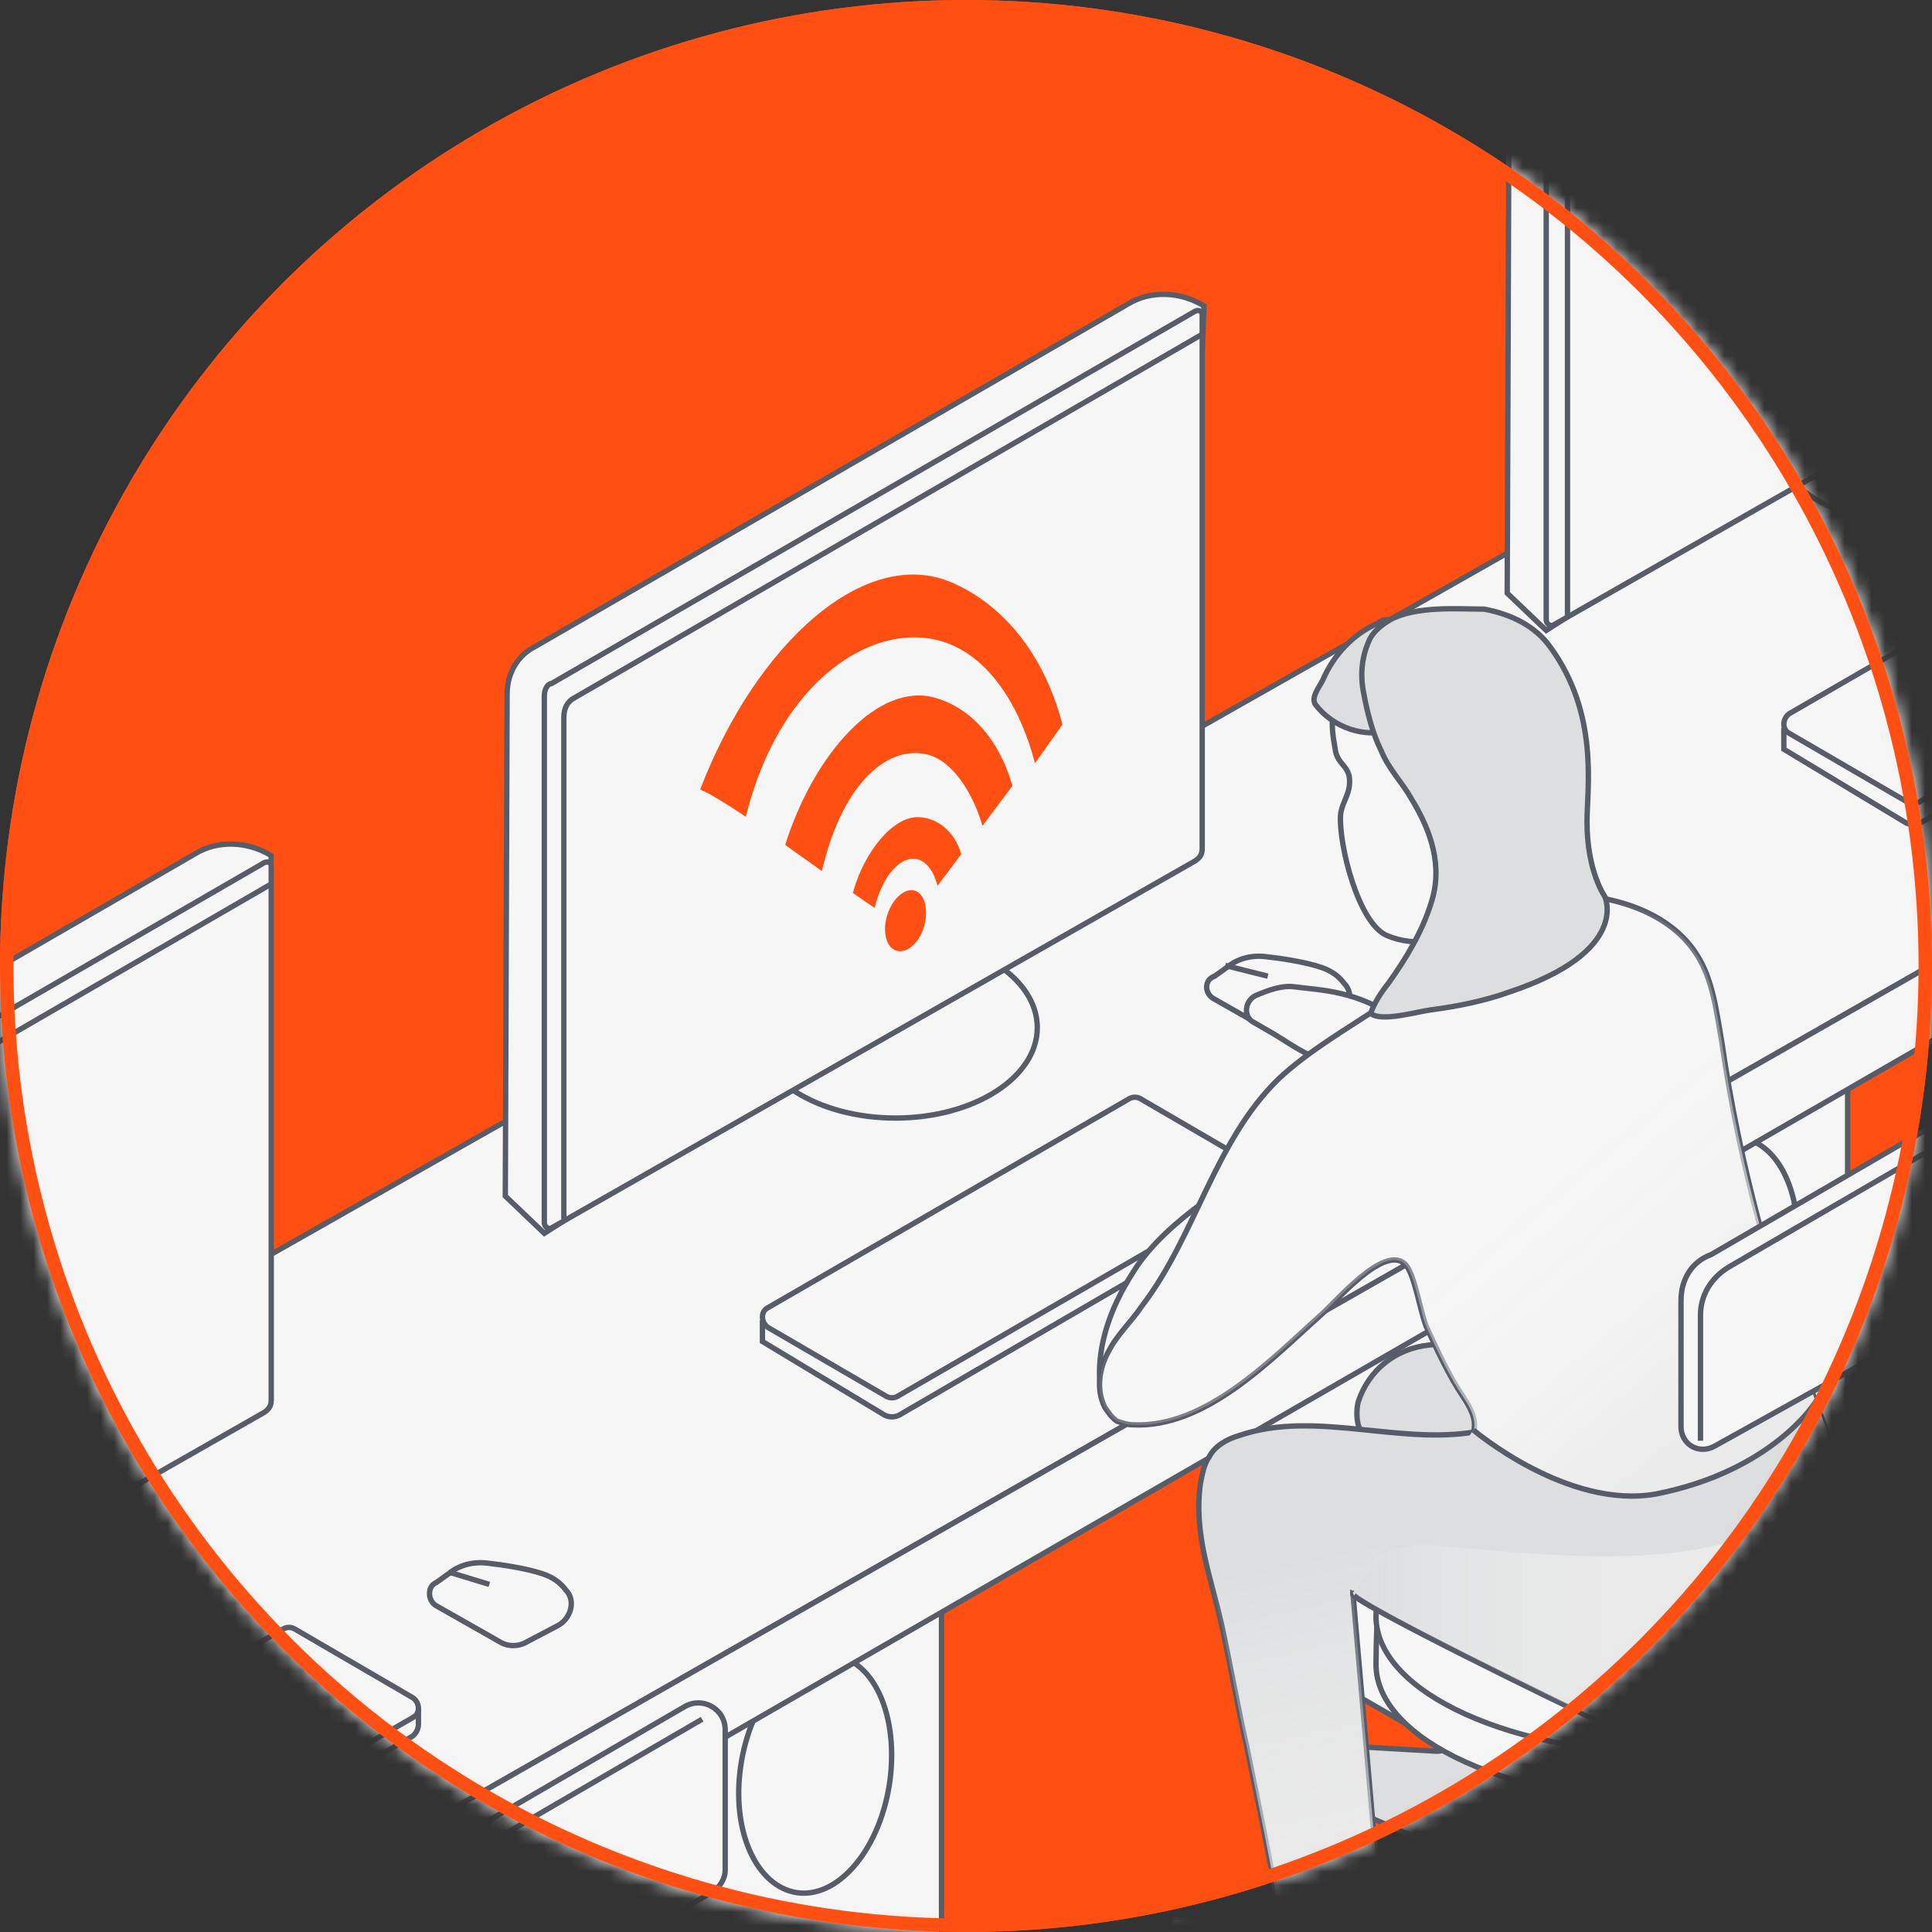 <svg width="144" height="144" viewBox="0 0 144 144" fill="none" xmlns="http://www.w3.org/2000/svg">
<rect x="0" y="0" width="144" height="144" fill="#333333" stroke="none"/>
<circle cx="72" cy="72" r="72" fill="#FF4F12"/>
<mask id="mask0_406_40570" style="mask-type:alpha" maskUnits="userSpaceOnUse" x="0" y="0" width="144" height="144">
<circle cx="72" cy="72" r="72" fill="#FF4F12"/>
</mask>
<g mask="url(#mask0_406_40570)">
<path d="M50.615 124.305V174.794L70.176 163.559V113.203L50.615 124.305Z" fill="#F6F6F6" stroke="#575D68" stroke-width="0.4" stroke-miterlimit="10"/>
<path d="M66.343 132.633C65.683 137.655 62.643 141.356 59.603 141.092C56.695 140.827 54.712 137.126 55.109 132.501C55.505 127.742 58.281 123.513 61.453 123.381C64.757 123.117 67.004 127.346 66.343 132.633Z" fill="#F6F6F6" stroke="#575D68" stroke-width="0.4" stroke-miterlimit="10"/>
<path d="M50.616 174.794L24.05 159.462V110.824L50.616 124.305V174.794Z" fill="#F6F6F6" stroke="#575D68" stroke-width="0.4" stroke-miterlimit="10"/>
<path d="M118.152 85.579V136.2L137.713 124.966V74.609L118.152 85.579Z" fill="#F6F6F6" stroke="#575D68" stroke-width="0.4" stroke-miterlimit="10"/>
<path d="M133.88 94.039C133.22 99.061 130.18 102.762 127.14 102.498C124.232 102.233 122.25 98.533 122.646 93.907C123.043 89.149 125.818 84.919 128.99 84.787C132.295 84.523 134.541 88.752 133.88 94.039Z" fill="#F6F6F6" stroke="#575D68" stroke-width="0.4" stroke-miterlimit="10"/>
<path d="M118.153 136.199L91.587 120.868V72.098L118.153 85.579V136.199Z" fill="#F6F6F6" stroke="#575D68" stroke-width="0.4" stroke-miterlimit="10"/>
<path d="M123.44 112.278L135.071 105.67" stroke="#575D68" stroke-width="0.4" stroke-miterlimit="10"/>
<path d="M123.44 114.657L135.071 107.916" stroke="#575D68" stroke-width="0.4" stroke-miterlimit="10"/>
<path d="M123.44 116.905L135.071 110.164" stroke="#575D68" stroke-width="0.4" stroke-miterlimit="10"/>
<path d="M123.44 119.151L135.071 112.543" stroke="#575D68" stroke-width="0.4" stroke-miterlimit="10"/>
<path d="M123.44 121.53L135.071 114.789" stroke="#575D68" stroke-width="0.4" stroke-miterlimit="10"/>
<path d="M123.44 123.778L135.071 117.037" stroke="#575D68" stroke-width="0.4" stroke-miterlimit="10"/>
<path d="M123.44 126.022L135.071 119.414" stroke="#575D68" stroke-width="0.4" stroke-miterlimit="10"/>
<path d="M123.44 128.272L135.071 121.664" stroke="#575D68" stroke-width="0.4" stroke-miterlimit="10"/>
<path d="M-46 131.044L-3.177 155.892L208.028 35.354L166.263 10.639L-46 131.044Z" fill="#F6F6F6" stroke="#575D68" stroke-width="0.4" stroke-miterlimit="10"/>
<path d="M-3.178 155.893V162.502L207.763 40.774L208.028 35.355L-3.178 155.893Z" fill="#F6F6F6" stroke="#575D68" stroke-width="0.4" stroke-miterlimit="10"/>
<path d="M39.249 179.552C41.364 178.891 43.082 178.098 44.536 177.173V138.447L39.249 141.619V179.552Z" fill="#F6F6F6" stroke="#575D68" stroke-width="0.4" stroke-miterlimit="10"/>
<path d="M26.032 143.866V153.25C26.032 154.572 27.354 155.365 28.544 154.704L52.995 141.091C53.656 140.694 54.052 140.033 54.052 139.372V128.931C54.052 127.345 52.334 126.42 51.012 127.213L28.279 140.43C26.825 140.958 26.032 142.412 26.032 143.866Z" fill="#F6F6F6" stroke="#575D68" stroke-width="0.4" stroke-miterlimit="10"/>
<path d="M52.333 128.139L29.6 141.356C28.279 142.149 27.485 143.47 27.485 144.924V154.308" fill="#F6F6F6"/>
<path d="M52.333 128.139L29.6 141.356C28.279 142.149 27.485 143.47 27.485 144.924V154.308" stroke="#575D68" stroke-width="0.4" stroke-miterlimit="10"/>
<path d="M-6.217 139.503V138.049L21.539 122.057L30.923 126.947C31.055 127.079 31.187 127.211 31.187 127.476V128.533C31.187 128.929 30.923 129.326 30.658 129.458L4.092 144.922C3.696 145.186 3.167 145.186 2.771 144.922L-6.217 139.503Z" fill="#F6F6F6" stroke="#575D68" stroke-width="0.4" stroke-miterlimit="10"/>
<path d="M-5.82 136.992L21.142 121.396C21.407 121.264 21.671 121.264 21.935 121.396L30.79 126.551C31.319 126.947 31.319 127.74 30.79 128.004L3.828 143.6C3.564 143.732 3.299 143.732 3.035 143.6L-5.82 138.446C-6.349 138.181 -6.349 137.388 -5.82 136.992Z" fill="#F6F6F6" stroke="#575D68" stroke-width="0.4" stroke-miterlimit="10"/>
<path d="M32.508 119.68L37.398 122.455C37.927 122.72 38.588 122.72 39.117 122.455L41.628 121.134C42.553 120.605 42.95 119.283 42.157 118.49C41.76 117.961 41.231 117.565 40.438 117.301C39.249 116.904 37.531 116.64 36.341 116.508C35.284 116.375 34.227 116.64 33.433 117.301L32.508 117.962C31.848 118.226 31.848 119.283 32.508 119.68Z" fill="#F6F6F6" stroke="#575D68" stroke-width="0.4" stroke-miterlimit="10"/>
<path d="M33.434 117.168L36.474 118.093" stroke="#575D68" stroke-width="0.4" stroke-miterlimit="10"/>
<path d="M-2.648 124.438C3.191 124.438 7.925 121.42 7.925 117.698C7.925 113.975 3.191 110.957 -2.648 110.957C-8.488 110.957 -13.222 113.975 -13.222 117.698C-13.222 121.42 -8.488 124.438 -2.648 124.438Z" fill="#F6F6F6" stroke="#575D68" stroke-width="0.4" stroke-miterlimit="10"/>
<path d="M66.74 83.333C72.58 83.333 77.314 80.315 77.314 76.592C77.314 72.869 72.58 69.852 66.74 69.852C60.901 69.852 56.167 72.869 56.167 76.592C56.167 80.315 60.901 83.333 66.74 83.333Z" fill="#F6F6F6" stroke="#575D68" stroke-width="0.4" stroke-miterlimit="10"/>
<path d="M142.605 39.057C148.444 39.057 153.178 36.039 153.178 32.317C153.178 28.594 148.444 25.576 142.605 25.576C136.765 25.576 132.031 28.594 132.031 32.317C132.031 36.039 136.765 39.057 142.605 39.057Z" fill="#F6F6F6" stroke="#575D68" stroke-width="0.4" stroke-miterlimit="10"/>
<path d="M37.795 51.745L37.663 89.148L40.571 91.924L88.284 61.261L89.737 22.8C88.019 21.742 85.772 21.61 84.054 22.668L39.91 48.176C38.588 48.837 37.795 50.158 37.795 51.745Z" fill="#F6F6F6" stroke="#575D68" stroke-width="0.4" stroke-miterlimit="10"/>
<path d="M40.57 51.877V91.131C40.57 91.395 40.835 91.66 41.099 91.528L89.076 64.169C89.473 63.904 89.605 63.64 89.605 63.243V23.461C89.605 23.197 89.341 23.064 89.076 23.196L41.099 50.952C40.835 50.952 40.57 51.348 40.57 51.877Z" fill="#F6F6F6" stroke="#575D68" stroke-width="0.4" stroke-miterlimit="10"/>
<path d="M89.606 24.914L42.819 52.009C42.29 52.273 42.025 52.802 42.025 53.462V90.866" fill="#F6F6F6"/>
<path d="M89.606 24.914L42.819 52.009C42.29 52.273 42.025 52.802 42.025 53.462V90.866" stroke="#575D68" stroke-width="0.4" stroke-miterlimit="10"/>
<path d="M56.828 99.987V98.533L84.584 82.541L93.968 87.431C94.1 87.563 94.232 87.696 94.232 87.96V89.017C94.232 89.414 93.968 89.81 93.703 89.942L67.137 105.406C66.741 105.671 66.212 105.671 65.816 105.406L56.828 99.987Z" fill="#F6F6F6" stroke="#575D68" stroke-width="0.4" stroke-miterlimit="10"/>
<path d="M57.225 97.476L84.187 81.88C84.451 81.748 84.716 81.748 84.98 81.88L93.835 87.035C94.364 87.431 94.364 88.225 93.835 88.489L66.873 104.085C66.609 104.217 66.344 104.217 66.08 104.085L57.225 98.93C56.696 98.534 56.696 97.741 57.225 97.476Z" fill="#F6F6F6" stroke="#575D68" stroke-width="0.4" stroke-miterlimit="10"/>
<path d="M90.53 74.477L95.421 77.252C95.949 77.516 96.61 77.516 97.139 77.252L99.65 75.93C100.575 75.402 100.972 74.08 100.179 73.287C99.782 72.758 99.253 72.362 98.46 72.097C97.271 71.701 95.553 71.437 94.363 71.305C93.306 71.172 92.248 71.437 91.455 72.097L90.53 72.758C89.737 73.023 89.737 74.08 90.53 74.477Z" fill="#F6F6F6" stroke="#575D68" stroke-width="0.4" stroke-miterlimit="10"/>
<path d="M91.323 71.965L94.495 72.758" stroke="#575D68" stroke-width="0.4" stroke-miterlimit="10"/>
<path d="M112.471 6.807L112.339 44.211L115.247 46.986L162.959 16.323L164.413 -22.138C162.695 -23.195 160.448 -23.327 158.73 -22.27L114.586 3.239C113.264 3.899 112.471 5.221 112.471 6.807Z" fill="#F6F6F6" stroke="#575D68" stroke-width="0.4" stroke-miterlimit="10"/>
<path d="M115.246 6.94V46.194C115.246 46.458 115.51 46.722 115.775 46.59L163.752 19.231C164.149 18.967 164.281 18.703 164.281 18.306V-21.477C164.281 -21.741 164.016 -21.873 163.752 -21.741L115.775 6.014C115.51 6.014 115.246 6.543 115.246 6.94Z" fill="#F6F6F6" stroke="#575D68" stroke-width="0.4" stroke-miterlimit="10"/>
<path d="M164.413 -20.021L117.625 7.073C117.096 7.337 116.832 7.866 116.832 8.527V45.931" fill="#F6F6F6"/>
<path d="M164.413 -20.021L117.625 7.073C117.096 7.337 116.832 7.866 116.832 8.527V45.931" stroke="#575D68" stroke-width="0.4" stroke-miterlimit="10"/>
<path d="M132.957 55.843V54.389L160.712 38.397L170.096 43.287C170.229 43.419 170.361 43.551 170.361 43.815V44.873C170.361 45.269 170.096 45.666 169.832 45.798L143.266 61.262C142.87 61.526 142.341 61.526 141.945 61.262L132.957 55.843Z" fill="#F6F6F6" stroke="#575D68" stroke-width="0.4" stroke-miterlimit="10"/>
<path d="M133.354 53.199L160.316 37.603C160.58 37.471 160.845 37.471 161.109 37.603L169.964 42.758C170.493 43.154 170.493 43.947 169.964 44.212L143.002 59.807C142.737 59.94 142.473 59.94 142.209 59.807L133.354 54.653C132.825 54.389 132.825 53.596 133.354 53.199Z" fill="#F6F6F6" stroke="#575D68" stroke-width="0.4" stroke-miterlimit="10"/>
<path d="M-31.726 92.717L-31.858 130.121L-28.951 132.896L18.762 102.233L20.216 63.772C18.498 62.715 16.251 62.583 14.533 63.64L-29.612 89.149C-30.933 89.81 -31.726 91.263 -31.726 92.717Z" fill="#F6F6F6" stroke="#575D68" stroke-width="0.4" stroke-miterlimit="10"/>
<path d="M-28.818 92.983V132.237C-28.818 132.501 -28.554 132.765 -28.29 132.633L19.688 105.274C20.084 105.01 20.216 104.745 20.216 104.349V64.566C20.216 64.302 19.952 64.17 19.688 64.302L-28.29 92.057C-28.554 92.057 -28.818 92.454 -28.818 92.983Z" fill="#F6F6F6" stroke="#575D68" stroke-width="0.4" stroke-miterlimit="10"/>
<path d="M20.216 65.887L-26.571 92.981C-27.1 93.246 -27.364 93.774 -27.364 94.435V131.839" fill="#F6F6F6"/>
<path d="M20.216 65.887L-26.571 92.981C-27.1 93.246 -27.364 93.774 -27.364 94.435V131.839" stroke="#575D68" stroke-width="0.4" stroke-miterlimit="10"/>
<path d="M120.4 104.743L112.47 99.721L106.522 100.249C104.011 100.514 102.028 102.1 101.235 104.479C101.103 105.007 101.103 105.668 101.235 106.197L108.505 128.534C108.901 129.591 107.976 130.648 106.919 130.516L100.046 130.119C98.856 131.838 99.517 134.217 101.368 135.142L107.447 137.785C110.091 138.975 113.131 139.107 115.906 138.182C116.699 137.917 117.228 136.992 116.963 136.199L115.51 131.705L116.171 116.242L125.29 117.299L120.4 104.743Z" fill="#DDDEDF" stroke="#575D68" stroke-width="0.4" stroke-miterlimit="10"/>
<path fill-rule="evenodd" clip-rule="evenodd" d="M113.661 140.96L110.886 145.851C110.886 145.851 110.093 145.322 109.696 145.058C109.036 144.529 108.507 143.604 108.507 142.546C108.507 140.96 109.564 139.639 110.886 139.639C111.15 139.639 111.415 139.639 111.679 139.771C112.736 140.167 113.661 140.96 113.661 140.96Z" fill="#F6F6F6" stroke="#575D68" stroke-width="0.4" stroke-miterlimit="10"/>
<path fill-rule="evenodd" clip-rule="evenodd" d="M141.548 140.96C141.548 140.96 140.623 140.167 139.698 139.771C139.434 139.639 139.169 139.639 138.905 139.639C137.716 139.639 136.658 140.828 136.526 142.282L125.292 148.758L114.85 142.679C114.586 141.621 113.793 140.828 112.736 140.696C111.414 140.564 110.224 141.886 110.092 143.472C109.96 145.058 111.018 146.512 112.339 146.512C112.736 146.512 113.132 146.379 113.529 146.247L121.459 150.873L110.225 157.349L113.925 159.464L125.159 152.988L136.394 159.464L140.095 157.217L128.86 150.741L138.244 145.19C138.641 145.851 139.302 146.379 140.095 146.379C141.416 146.512 142.606 145.19 142.738 143.604C142.87 142.546 142.341 141.489 141.548 140.96Z" fill="#F6F6F6" stroke="#575D68" stroke-width="0.4" stroke-miterlimit="10"/>
<path fill-rule="evenodd" clip-rule="evenodd" d="M138.376 144.926C138.244 144.529 138.112 144.001 138.244 143.472C138.376 141.886 139.566 140.564 140.888 140.697" fill="#F6F6F6"/>
<path d="M138.376 144.926C138.244 144.529 138.112 144.001 138.244 143.472C138.376 141.886 139.566 140.564 140.888 140.697" stroke="#575D68" stroke-width="0.4" stroke-miterlimit="10"/>
<path fill-rule="evenodd" clip-rule="evenodd" d="M113.529 146.116C113 145.72 113 144.53 113.132 144.134C113.396 143.076 114.189 142.68 114.718 142.68" fill="#F6F6F6"/>
<path d="M113.529 146.116C113 145.72 113 144.53 113.132 144.134C113.396 143.076 114.189 142.68 114.718 142.68" stroke="#575D68" stroke-width="0.4" stroke-miterlimit="10"/>
<path d="M122.119 150.739V129.328C122.119 127.742 123.441 126.42 125.159 126.42H125.423C127.009 126.42 128.463 127.61 128.463 129.196V129.328V150.607V150.739C128.463 151.135 128.067 151.532 127.538 151.796C127.009 152.061 126.216 152.193 125.291 152.193C124.498 152.193 123.705 152.061 123.176 151.796C122.516 151.4 122.251 151.135 122.119 150.739Z" fill="#F6F6F6" stroke="#575D68" stroke-width="0.4" stroke-miterlimit="10"/>
<path d="M148.024 124.042C148.024 129.725 137.847 134.351 125.291 134.351C112.735 134.351 102.558 129.725 102.558 124.042C102.558 122.588 102.69 119.416 102.69 119.416C102.69 119.416 115.907 113.732 125.291 113.732C132.956 113.732 148.024 120.473 148.024 120.473C148.024 120.473 148.024 121.927 148.024 124.042Z" fill="#F6F6F6" stroke="#575D68" stroke-width="0.4" stroke-miterlimit="10"/>
<path d="M125.291 130.78C137.846 130.78 148.024 126.165 148.024 120.471C148.024 114.778 137.846 110.162 125.291 110.162C112.735 110.162 102.558 114.778 102.558 120.471C102.558 126.165 112.735 130.78 125.291 130.78Z" fill="#F6F6F6" stroke="#575D68" stroke-width="0.4" stroke-miterlimit="10"/>
<path d="M82.336 104.742C82.336 104.742 80.618 100.777 84.451 94.83C86.962 90.733 92.909 87.561 92.909 87.561L94.231 92.583L82.336 104.742Z" fill="#F6F6F6" stroke="#575D68" stroke-width="0.4" stroke-miterlimit="10"/>
<path d="M114.321 80.16C114.321 80.16 107.316 78.177 104.276 76.063C101.236 73.816 98.46 73.816 96.478 73.551C95.553 73.419 94.495 73.816 93.57 74.212C92.777 74.609 92.645 75.798 93.438 76.195C94.363 76.723 95.288 77.252 96.081 77.781C98.989 79.631 102.69 80.556 104.276 81.746C106.787 83.728 111.017 85.711 111.017 85.711" fill="#F6F6F6"/>
<path d="M114.321 80.16C114.321 80.16 107.316 78.177 104.276 76.063C101.236 73.816 98.46 73.816 96.478 73.551C95.553 73.419 94.495 73.816 93.57 74.212C92.777 74.609 92.645 75.798 93.438 76.195C94.363 76.723 95.288 77.252 96.081 77.781C98.989 79.631 102.69 80.556 104.276 81.746C106.787 83.728 111.017 85.711 111.017 85.711" stroke="#575D68" stroke-width="0.4" stroke-miterlimit="10"/>
<path d="M114.189 106.329C114.057 106.197 113.793 106.197 113.528 106.197C112.603 106.065 111.678 106.329 110.62 106.594C104.673 107.915 98.197 105.008 92.381 106.99C91.456 107.255 90.531 107.783 90.134 108.576C89.738 109.105 89.606 109.898 89.473 110.559C88.945 114.392 90.266 117.564 91.059 121.132C91.72 124.172 92.249 127.212 92.91 130.12C93.835 134.613 94.76 139.107 95.553 143.601L87.623 143.072C86.433 144.791 87.094 147.169 88.945 148.095L95.025 150.738C97.668 151.928 100.708 152.06 103.483 151.135C104.276 150.87 104.805 149.945 104.541 149.152L103.087 144.658L100.84 118.753L125.159 126.683C124.762 126.551 123.969 124.569 123.837 124.172C122.78 122.19 121.722 120.339 120.665 118.357C119.476 116.11 118.286 113.863 116.965 111.616C116.304 110.162 115.775 107.122 114.189 106.329Z" fill="#DDDEDF" stroke="#575D68" stroke-width="0.4" stroke-miterlimit="10"/>
<path d="M114.189 106.329C114.057 106.197 113.793 106.197 113.528 106.197C112.603 106.065 111.678 106.329 110.62 106.594C104.673 107.915 98.197 105.008 92.381 106.99C91.456 107.255 90.531 107.783 90.134 108.576C89.738 109.105 89.606 109.898 89.473 110.559C88.945 114.392 90.266 117.564 91.059 121.132C91.72 124.172 92.249 127.212 92.91 130.12C93.835 134.613 94.76 139.107 95.553 143.601L87.623 143.072C86.433 144.791 87.094 147.169 88.945 148.095L95.025 150.738C97.668 151.928 100.708 152.06 103.483 151.135C104.276 150.87 104.805 149.945 104.541 149.152L103.087 144.658L100.84 118.753L125.159 126.683C124.762 126.551 123.969 124.569 123.837 124.172C122.78 122.19 121.722 120.339 120.665 118.357C119.476 116.11 118.286 113.863 116.965 111.616C116.304 110.162 115.775 107.122 114.189 106.329Z" fill="url(#paint0_linear_406_40570)"/>
<path d="M100.84 118.753C100.18 119.15 117.89 127.609 118.551 128.005C122.516 129.855 127.935 128.534 130.182 128.005C134.676 126.948 138.773 124.172 138.905 119.414C139.037 114.259 137.055 109.237 135.337 104.479C132.165 95.756 129.653 86.901 128.332 77.649C127.935 75.402 127.671 73.023 126.481 71.172C124.499 68.001 120.269 66.679 116.436 66.679C115.379 64.035 116.965 59.41 117.097 56.502C117.229 54.255 116.701 51.744 115.247 50.026C113.925 48.44 111.943 47.646 110.092 46.986C109.167 46.589 108.11 46.193 107.052 46.325C104.541 46.589 100.84 48.572 100.047 50.951C99.254 52.933 99.122 53.726 99.519 55.841C99.651 56.898 100.444 57.031 100.576 57.956C100.708 59.145 100.048 59.674 99.915 60.731C99.783 62.978 101.237 68.793 103.352 69.719C105.466 70.644 108.242 70.247 109.696 68.397C106.92 73.816 99.783 76.195 95.289 80.424C90.531 85.05 89.078 92.187 85.112 97.342C84.32 98.531 83.262 99.457 82.601 100.778C81.94 101.968 81.676 103.554 82.337 104.876C82.601 105.272 82.866 105.668 83.262 105.933C83.659 106.065 84.055 106.197 84.452 106.197C89.871 106.462 94.761 101.307 98.462 98.003C99.651 96.945 103.087 92.848 104.673 94.17C105.466 94.831 105.863 98.003 106.392 99.06C107.185 100.778 107.978 102.497 109.035 104.083C109.564 104.876 110.092 105.801 109.828 106.726" fill="#F6F6F6"/>
<path d="M100.84 118.753C100.18 119.15 117.89 127.609 118.551 128.005C122.516 129.855 127.935 128.534 130.182 128.005C134.676 126.948 138.773 124.172 138.905 119.414C139.037 114.259 137.055 109.237 135.337 104.479C132.165 95.756 129.653 86.901 128.332 77.649C127.935 75.402 127.671 73.023 126.481 71.172C124.499 68.001 120.269 66.679 116.436 66.679C115.379 64.035 116.965 59.41 117.097 56.502C117.229 54.255 116.701 51.744 115.247 50.026C113.925 48.44 111.943 47.646 110.092 46.986C109.167 46.589 108.11 46.193 107.052 46.325C104.541 46.589 100.84 48.572 100.047 50.951C99.254 52.933 99.122 53.726 99.519 55.841C99.651 56.898 100.444 57.031 100.576 57.956C100.708 59.145 100.048 59.674 99.915 60.731C99.783 62.978 101.237 68.793 103.352 69.719C105.466 70.644 108.242 70.247 109.696 68.397C106.92 73.816 99.783 76.195 95.289 80.424C90.531 85.05 89.078 92.187 85.112 97.342C84.32 98.531 83.262 99.457 82.601 100.778C81.94 101.968 81.676 103.554 82.337 104.876C82.601 105.272 82.866 105.668 83.262 105.933C83.659 106.065 84.055 106.197 84.452 106.197C89.871 106.462 94.761 101.307 98.462 98.003C99.651 96.945 103.087 92.848 104.673 94.17C105.466 94.831 105.863 98.003 106.392 99.06C107.185 100.778 107.978 102.497 109.035 104.083C109.564 104.876 110.092 105.801 109.828 106.726" stroke="#575D68" stroke-width="0.4" stroke-miterlimit="10"/>
<path d="M100.84 118.753C100.18 119.15 117.89 127.609 118.551 128.005C122.516 129.855 127.935 128.534 130.182 128.005C134.676 126.948 138.773 124.172 138.905 119.414C139.037 114.259 137.055 109.237 135.337 104.479C132.165 95.756 129.653 86.901 128.332 77.649C127.935 75.402 127.671 73.023 126.481 71.172C124.499 68.001 120.269 66.679 116.436 66.679C115.379 64.035 116.965 59.41 117.097 56.502C117.229 54.255 116.701 51.744 115.247 50.026C113.925 48.44 111.943 47.646 110.092 46.986C109.167 46.589 108.11 46.193 107.052 46.325C104.541 46.589 100.84 48.572 100.047 50.951C99.254 52.933 99.122 53.726 99.519 55.841C99.651 56.898 100.444 57.031 100.576 57.956C100.708 59.145 100.048 59.674 99.915 60.731C99.783 62.978 101.237 68.793 103.352 69.719C105.466 70.644 108.242 70.247 109.696 68.397C106.92 73.816 99.783 76.195 95.289 80.424C90.531 85.05 89.078 92.187 85.112 97.342C84.32 98.531 83.262 99.457 82.601 100.778C81.94 101.968 81.676 103.554 82.337 104.876C82.601 105.272 82.866 105.668 83.262 105.933C83.659 106.065 84.055 106.197 84.452 106.197C89.871 106.462 94.761 101.307 98.462 98.003C99.651 96.945 103.087 92.848 104.673 94.17C105.466 94.831 105.863 98.003 106.392 99.06C107.185 100.778 107.978 102.497 109.035 104.083C109.564 104.876 110.092 105.801 109.828 106.726" fill="url(#paint1_linear_406_40570)"/>
<path d="M95.686 143.602C95.686 143.602 98.064 145.188 99.915 145.056C103.219 144.791 103.087 143.602 103.087 143.602" stroke="#575D68" stroke-width="0.4" stroke-miterlimit="10"/>
<path d="M109.827 106.593C109.827 106.593 116.832 112.541 123.44 111.351C132.163 109.633 135.335 104.479 135.335 104.479C137.054 109.237 139.036 114.259 138.904 119.414C138.772 124.172 134.675 126.947 130.181 128.005C127.934 128.533 122.515 129.855 118.55 128.005C117.889 127.74 100.178 119.149 100.839 118.753" fill="#DDDEDF"/>
<path d="M109.827 106.593C109.827 106.593 116.832 112.541 123.44 111.351C132.163 109.633 135.335 104.479 135.335 104.479C137.054 109.237 139.036 114.259 138.904 119.414C138.772 124.172 134.675 126.947 130.181 128.005C127.934 128.533 122.515 129.855 118.55 128.005C117.889 127.74 100.178 119.149 100.839 118.753" stroke="#575D68" stroke-width="0.4" stroke-miterlimit="10"/>
<path d="M98.064 52.538C99.386 54.256 101.765 55.049 103.747 54.388C103.747 53.199 103.219 52.009 103.087 50.687C102.954 49.233 103.087 47.647 103.747 46.326C103.483 46.061 102.954 46.194 102.69 46.458C100.84 47.251 99.386 48.837 98.593 50.687C98.328 51.216 97.668 52.009 98.064 52.538Z" fill="#DDDEDF" stroke="#575D68" stroke-width="0.4" stroke-miterlimit="10"/>
<path d="M103.616 46.194C102.955 46.59 102.294 47.119 102.03 47.779C101.501 48.969 101.369 50.291 101.633 51.612C101.898 53.066 102.294 54.652 102.955 55.974C103.484 57.296 104.541 58.353 105.202 59.542C106.656 61.922 107.581 64.565 106.655 67.34C105.995 69.455 104.805 71.438 103.483 73.288C102.955 73.949 102.426 74.742 102.162 75.535C102.955 76.196 105.598 75.403 106.655 75.27C108.638 75.006 110.621 74.61 112.471 73.949C121.591 70.909 119.608 66.812 119.608 66.812C119.608 66.812 118.286 64.961 118.286 61.261C118.286 58.749 119.212 53.198 115.511 48.176C114.454 46.722 112.735 45.797 110.621 45.401C108.638 45.401 105.598 45.136 103.616 46.194Z" fill="#DDDEDF" stroke="#575D68" stroke-width="0.4" stroke-miterlimit="10"/>
<path d="M101.501 117.036L100.84 118.622C100.972 119.283 101.897 118.886 102.162 119.547C106.259 121.926 118.022 127.609 118.55 127.874C122.516 129.724 127.935 128.402 130.181 127.874C134.675 126.816 138.772 124.041 138.904 119.283C139.037 114.128 137.054 109.106 135.336 104.348C138.905 119.283 115.379 115.846 106.92 115.185C104.937 115.053 102.69 115.45 101.501 117.036Z" fill="url(#paint2_linear_406_40570)"/>
<path d="M138.508 132.499C140.623 131.838 142.341 131.045 143.795 130.12V91.394L138.508 94.567V132.499Z" fill="#F6F6F6" stroke="#575D68" stroke-width="0.4" stroke-miterlimit="10"/>
<path d="M125.291 96.946V106.33C125.291 107.652 126.613 108.445 127.802 107.784L152.253 94.171C152.914 93.774 153.311 93.113 153.311 92.453V82.011C153.311 80.425 151.593 79.5 150.271 80.293L127.538 93.51C126.084 94.039 125.291 95.36 125.291 96.946Z" fill="#F6F6F6" stroke="#575D68" stroke-width="0.4" stroke-miterlimit="10"/>
<path d="M151.593 81.217L128.86 94.434C127.538 95.227 126.745 96.548 126.745 98.002V107.386" fill="#F6F6F6"/>
<path d="M151.593 81.217L128.86 94.434C127.538 95.227 126.745 96.548 126.745 98.002V107.386" stroke="#575D68" stroke-width="0.4" stroke-miterlimit="10"/>
</g>
<path d="M69.704 52.013C72.281 52.733 74.454 55.026 75.46 58.574L73.226 61.554C72.473 58.953 70.868 56.555 68.962 56.205C65.912 55.587 62.683 58.725 61.26 64.923C60.299 64.225 59.531 63.715 58.522 62.97C60.695 56.096 65.505 50.795 69.704 52.013ZM63.565 66.549C64.094 66.921 64.67 67.34 65.198 67.664C65.687 65.519 66.945 63.932 68.133 64.008C68.942 64.043 69.572 64.841 69.875 66.024L71.644 63.668C71.141 61.919 69.892 61.035 68.608 60.913C66.609 60.706 64.374 63.544 63.565 66.549ZM52.187 58.841C52.665 59.071 52.809 59.116 53.24 59.395C54.055 59.857 54.823 60.367 55.591 60.878C58.092 50.626 65.289 46.048 70.543 47.914C73.696 49.053 75.982 52.485 77.143 56.885L79.189 54.003C77.824 48.751 74.775 45.093 70.996 43.442C64.539 40.597 56.387 47.897 52.187 58.841Z" fill="#FF4F12"/>
<path d="M68.998 67.653C69.159 68.838 68.563 70.225 67.715 70.713C66.962 71.153 66.244 70.784 66.04 69.885C65.787 68.891 66.193 67.507 66.989 66.782C67.879 65.961 68.835 66.326 68.998 67.653Z" fill="#FF4F12"/>
<circle cx="72" cy="72" r="71.5" stroke="#FF4F12"/>
<defs>
<linearGradient id="paint0_linear_406_40570" x1="101.569" y1="115.101" x2="108.894" y2="148.504" gradientUnits="userSpaceOnUse">
<stop stop-color="white" stop-opacity="0"/>
<stop offset="0.393" stop-color="#F5F5F5" stop-opacity="0.393"/>
<stop offset="1" stop-color="#EAEAEA"/>
</linearGradient>
<linearGradient id="paint1_linear_406_40570" x1="97.798" y1="76.228" x2="130.756" y2="115.206" gradientUnits="userSpaceOnUse">
<stop offset="0.147" stop-color="white" stop-opacity="0"/>
<stop offset="0.432" stop-color="#F5F5F5" stop-opacity="0.393"/>
<stop offset="0.872" stop-color="#EAEAEA"/>
</linearGradient>
<linearGradient id="paint2_linear_406_40570" x1="100.896" y1="116.636" x2="138.947" y2="116.636" gradientUnits="userSpaceOnUse">
<stop stop-color="white" stop-opacity="0"/>
<stop offset="0.343" stop-color="#F5F5F5" stop-opacity="0.393"/>
<stop offset="0.872" stop-color="#EAEAEA"/>
</linearGradient>
</defs>
</svg>
